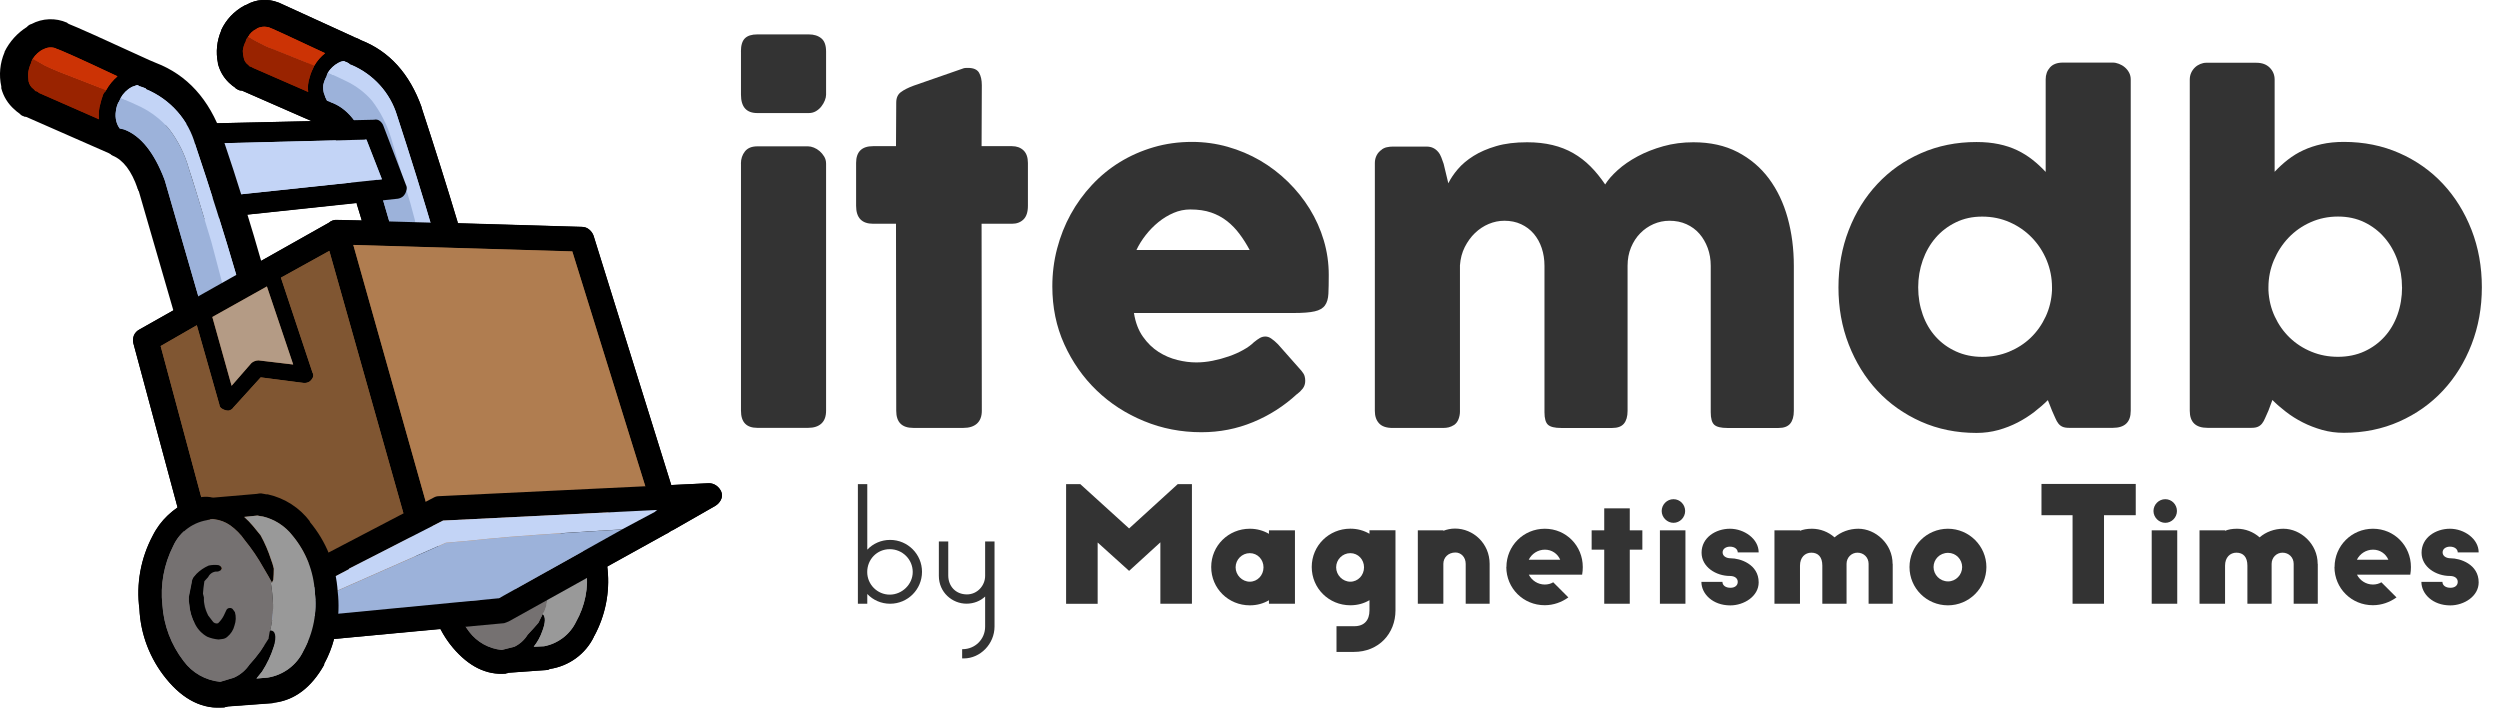 <?xml version="1.0" encoding="UTF-8"?><svg id="a" xmlns="http://www.w3.org/2000/svg" width="422.99" height="119.71" viewBox="0 0 422.99 119.71"><g id="b"><path d="M.22,14.79v-.16c0,.05,0,.1,0,.16m18.13,10.39v.08c0,.22,.05,.44,.16,.63,.05,.06,.1,.11,.16,.16l.4,.16-.72-1.02m-14.07-5.47c.1,.05,.21,.08,.32,.08-.51-.29-.7-.37-.56-.23,.07,.06,.12,.12,.16,.16,.03,0,.05,0,.08,0m-.24-.08l.08,.08h.08l-.16-.08m.4-14.3l.64-1.02c-.15,.08-.31,.16-.48,.23-.11,.24-.17,.51-.16,.78m1.27-1.25h-.4s-.1,.07-.16,.08l.56-.08m5.49-.23l.56,.31-.08-.08s-.1-.06-.16-.08c-.13-.07-.24-.12-.32-.16M41.73,.8c-.14,.04-.27,.09-.4,.16-1.72,.93-3.09,2.38-3.9,4.14,.01,.05,.01,.08,0,.08-.74,1.73-.94,3.63-.56,5.47v.08c0,.11,.03,.22,.08,.31,.36,1.24,1.08,2.35,2.07,3.2l-.08-.08c.24,.24,.51,.45,.8,.63,.1,.14,.24,.25,.4,.31,.23,.16,.51,.24,.8,.23l11.77,5.16-17.25,.39c-1.8-4.15-5.21-7.44-9.46-9.14-.42-.16-.82-.31-1.19-.47C15.99,7.21,11.38,5.12,10.96,5.02l-.08-.08c-1.67-.73-3.6-.61-5.17,.31-.04,0-.07,.02-.08,.06,0,0,0,.01,0,.02-1.65,.9-2.96,2.3-3.74,3.99-.73,1.65-.89,3.49-.48,5.24v.08c.29,1.17,.93,2.23,1.83,3.05,.3,.29,.61,.55,.95,.78l.08,.08c.11,0,.22,.03,.32,.08,.12,0,.24,.06,.32,.16l14.63,6.41v.08c2.12,1.01,3.71,2.86,4.37,5.08-.14,.1-.27,.2-.4,.31-.17,.23-.25,.5-.24,.78l-.08,.08,1.11-.23c.03,.09,.06,.17,.08,.23l.08-.08v.16l-1.19,.16,.16,.47c.09,.12,.2,.22,.32,.31,.24,.14,.52,.2,.8,.16,.08,0,.17-.04,.24-.08l5.57,19.3-6.76,3.83c-.43,.22-.77,.58-.95,1.02-.16,.43-.19,.89-.08,1.33l7.47,27.74c-1.77,1.27-3.21,2.93-4.21,4.85-2.01,3.8-2.79,8.1-2.23,12.35,.2,4.31,1.79,8.44,4.53,11.8,2.92,3.59,6.2,5.21,9.86,4.85,.07-.04,.15-.07,.24-.08,.11,0,.22-.03,.32-.08l7.47-.55c.11,0,.22-.03,.32-.08,3.5-.42,6.33-2.55,8.51-6.41v-.16c.74-1.33,1.3-2.75,1.67-4.22l17.97-1.72c.59,1.14,1.31,2.22,2.15,3.2,2.7,3.18,5.67,4.64,8.91,4.38,.1-.05,.21-.08,.32-.08,.09-.06,.21-.09,.32-.08l6.52-.47,.32-.16c3.26-.49,6.06-2.54,7.47-5.47,0-.06,.03-.12,.08-.16,1.84-3.43,2.62-7.32,2.23-11.18-.02-.17-.04-.35-.08-.55l9.94-5.47,.32-.16,.72-.47h.08l7.24-4.14c.41-.25,.74-.6,.95-1.02,.21-.41,.24-.89,.08-1.33-.18-.44-.48-.82-.87-1.09-.37-.26-.82-.4-1.27-.39l-6.36,.31-13.12-42.2c-.14-.39-.39-.75-.72-1.02-.35-.31-.8-.47-1.27-.47l-20.99-.63c0-.13-.02-.27-.08-.39-1.93-6.38-3.95-12.76-6.04-19.15,.01-.01,.01-.04,0-.08-2.04-5.68-5.46-9.45-10.26-11.33-.33-.19-.67-.35-1.03-.47-.01,.01-.04,.01-.08,0-.03-.02-.06-.05-.08-.08-7.67-3.51-11.83-5.41-12.48-5.7h0c-.05-.03-.1-.06-.16-.08h-.08s-.05-.06-.08-.08h-.08c-1.72-.66-3.65-.51-5.25,.39m24.33,31.81l.08-.47c-.37-3.5-1.42-6.9-3.1-10l-.56-.63c-.33-.14-.68-.25-1.03-.31-1.15,0-2.29-.24-3.34-.7-.61-.5-1.25-.97-1.91-1.41-1.11-.83-1.7-1.28-1.75-1.33-.46-.58-.69-1.3-.64-2.03,.06-.75,.22-1.48,.48-2.19l.56-1.25,.24-.31c-.13-.16-.21-.35-.24-.55-.21,.19-.45,.35-.72,.47-.18,.04-.37,.04-.56,0,.11,.2,.19,.41,.24,.63v1.02l-.24,1.95c-.02,.41-.13,.81-.32,1.17-.27,.68-.93,1.14-1.67,1.17-.84-.1-1.64-.42-2.31-.94-1.1-.64-2.24-1.22-3.42-1.72l-1.27-.55-3.74-2.74c-.45-.28-.83-.65-1.11-1.09-.23-.52-.34-1.08-.32-1.64-.03-.66,.05-1.32,.24-1.95,.2-.65,.75-1.13,1.43-1.25-.05-.18-.05-.37,0-.55,.19-.52,.52-.98,.95-1.33,.56-.42,1.18-.76,1.83-1.02,.6-.04,1.2,.07,1.75,.31l9.14,4.3c.33,.14,.63,.36,.87,.63,.34,.39,.46,.91,.32,1.41v.08c.13-.07,.26-.12,.4-.16,1.77-.34,3.61-.03,5.17,.86,2.91,1.63,5.22,4.12,6.6,7.11,1.36,2.96,2.4,6.05,3.1,9.22,1.33,4.95,2.36,8.47,3.1,10.55,.23,.52,.31,1.08,.24,1.64-.08,.24-.22,.45-.4,.63,.49,.02,.91,.05,1.27,.08l3.02,.39c1.27,.16,4.24,.36,8.91,.63l8.27,.31c.66-.03,1.32,.1,1.91,.39,.43,.31,.78,.71,1.03,1.17,.39,.69,.68,1.42,.87,2.19,.64,1.77,1.19,3.52,1.67,5.24l.72,3.2c.85,3.44,2.25,8.21,4.21,14.3l3.98,12.5c.26,.68,.42,1.39,.48,2.11,.09,.78-.32,1.53-1.03,1.88-.4,.17-.84,.22-1.27,.16-.58-.05-1.03-.1-1.35-.16-.94,0-1.87,.11-2.78,.31-3.63,.53-7.3,.76-10.97,.7-6.15-.05-9.86-.05-11.13,0-2.56,.07-5.12,.36-7.63,.86-1.11,.24-2.26,.19-3.34-.16-.43-.28-.78-.66-1.03-1.09,.07,.18,.12,.36,.16,.55,0,.56-.16,1.1-.48,1.56-.53,.49-1.15,.89-1.83,1.17-2.49,1.25-4.08,2.06-4.77,2.42-1.33,.64-2.56,1.45-3.66,2.42-.27,.26-.66,.63-1.19,1.09-.41,.37-.95,.57-1.51,.55-.63,0-1.22-.29-1.59-.78-.42-.44-.77-.94-1.03-1.48-.9-1.66-1.99-3.21-3.26-4.61-1.27-1.44-2.97-2.45-4.85-2.89-.73-.15-1.48-.23-2.23-.23-2.63-.16-5.26-.08-7.87,.23-.84,.23-1.74,.18-2.54-.16-1.05-.71-1.74-1.81-1.91-3.05l-5.57-21.02c-.32-.75-.34-1.58-.08-2.34,.32-.55,.75-1.03,1.27-1.41l3.02-2.27c.73-.77,1.81-1.13,2.86-.94,.58,.21,1.09,.91,1.51,2.11,.04,.13,.07,.26,.08,.39-.08-.48-.13-.92-.16-1.33-.11-.5-.06-1.02,.16-1.48,.36-.52,.82-.98,1.35-1.33,2.65-1.76,5.44-3.3,8.35-4.61,.34-.19,.73-.27,1.11-.23,.25,.07,.47,.2,.64,.39,0-.21,.03-.42,.08-.63,.3-.62,.8-1.11,1.43-1.41l1.43-.7,.48-.39,.32-.55c.53-1.03,1.44-1.81,2.54-2.19,.97-.68,2.22-.86,3.34-.47,.64,.54,1.1,1.24,1.35,2.03,.51,1.35,1.01,2.92,1.51,4.69,.21,.31,.37,.66,.48,1.02,.95,2.71,1.99,5.91,3.1,9.61l6.2,22.43c0,.05,0,.1,0,.16l1.11,2.27c.04,.07,.06,.15,.08,.23l-4.85-18.91c-2.81-10.32-4.98-17.58-6.52-21.8-.4-.69-.51-1.5-.32-2.27,.1-.42,.4-.76,.8-.94,.36-.21,.78-.29,1.19-.23l.95,.31c.45,.06,.9,.09,1.35,.08l8.11-.16h1.43c-.17-.14-.33-.3-.48-.47-.15-.14-.28-.3-.4-.47-.25,.11-.52,.16-.8,.16l-2.54,.08c-.78-.02-1.54-.29-2.15-.78-.38-.52-.68-1.1-.87-1.72-.19-.69-.27-1.4-.24-2.11,.1-.72,.64-1.3,1.35-1.48,.22,.03,.45-.03,.64-.16m-28.7-2.97c-.76-1.48-1.37-3.02-1.83-4.61-.21-.78-.08-1.3,.4-1.56l.72-.16,.87-.39c.97-.35,1.99-.53,3.02-.55l11.85-.39c2.81-.12,5.62-.09,8.43,.08,.61,.04,1.21,.2,1.75,.47,.7,.48,1.19,1.21,1.35,2.03,.37,1.04,.85,2.58,1.43,4.61,.36,.68,.42,1.47,.16,2.19-.21,.47-.82,.76-1.83,.86-4.66,.68-11.93,1.54-21.79,2.58-.5,.05-1.01,.05-1.51,0-1.06-.26-1.89-1.07-2.15-2.11-.37-1.35-.66-2.37-.87-3.05m-3.98-7.89c.5,.95,.9,1.94,1.19,2.97l5.01,15.71c.5,1.5,.88,3.05,1.11,4.61,.18,.69,.28,1.4,.32,2.11,.11,.34,.09,.7-.08,1.02-.11,.53-.57,.92-1.11,.94-.52,.11-1.06-.11-1.35-.55-.09-.1-.17-.2-.24-.31,0,.11-.03,.22-.08,.31-.26,.41-.61,.76-1.03,1.02l-1.59,1.09c-.47,.35-1.01,.59-1.59,.7-.79,0-1.51-.46-1.83-1.17-.43-.63-.68-1.36-.72-2.11l-3.26-15.08-3.18-6.02c-.78-1.42-1.9-2.63-3.26-3.52-.49-.15-.97-.33-1.43-.55-.49-.14-.91-.44-1.19-.86-.33-.65-.47-1.38-.4-2.11,.16-1.15,.27-1.85,.32-2.11,.13-.7,.61-1.28,1.27-1.56v-.08c-.06-.18-.09-.36-.08-.55,0-.41,.17-.81,.48-1.09,.66-.44,1.43-.69,2.23-.7,.58-.11,1.17-.11,1.75,0,.55,.08,1.07,.3,1.51,.63,2.63,1.43,4.87,3.47,6.52,5.94l.72,1.33m23.69,15.47c-.52-.05-1.05,.12-1.43,.47l-12.48,7.03c-.81-2.77-1.63-5.53-2.46-8.28l19.64-2.11c0,.08,0,.16,0,.23l.87,2.74-4.13-.08M18.27,15.49c-.1,.02-.21,.02-.32,0,.17,.14,.33,.3,.48,.47,.3,.28,.42,.7,.32,1.09l-.32,.94c-.2,.77-.31,1.55-.32,2.34-.21,.99-.66,1.56-1.35,1.72-.54,.08-1.1,0-1.59-.23l-9.3-4.61c-.72-.38-1.39-.85-1.99-1.41-.6-.57-1.02-1.3-1.19-2.11-.09-.73-.04-1.48,.16-2.19,.05-.49,.24-.95,.56-1.33,.38-.36,.93-.48,1.43-.31,.13,.02,.27,.05,.4,.08-.06-.15-.08-.31-.08-.47-.05-.84,.47-1.6,1.27-1.88,.79-.28,1.63-.41,2.46-.39,.5-.01,1.01,.02,1.51,.08l1.59,.55,7.32,3.44c.39,.17,.74,.41,1.03,.7,.24,.37,.35,.81,.32,1.25-.24,.38-.53,.72-.87,1.02l-.4,.55c-.25,.39-.65,.64-1.11,.7M53.74,93.56l.8,2.74c.73,2.81,1,5.71,.8,8.6-.05,.72-.21,1.43-.48,2.11-.34,1.7-.96,3.34-1.83,4.85-.83,1.56-2.18,2.8-3.82,3.52l-3.34,.94c-.57,.19-1.15,.32-1.75,.39-.58,.12-1.18-.06-1.59-.47-.52-.48-.71-1.21-.48-1.88,.03-.13,.05-.29,.08-.47-1.57,1.75-3.92,2.63-6.28,2.34-.82-.09-1.6-.36-2.31-.78l-1.51-1.09c-1.04-.93-1.93-2.01-2.62-3.2-2.21-3.83-3.28-8.19-3.1-12.58-.02-.68,.04-1.36,.16-2.03l.56-1.95c.51-1.66,1.2-3.26,2.07-4.77,.58-.95,1.4-1.73,2.39-2.27,.74-.31,1.52-.54,2.31-.7,1.09-.3,2.23-.35,3.34-.16,.7,.19,1.37,.47,1.99,.86h0c0-.08,0-.16,0-.23-.08-.6,.13-1.21,.56-1.64,.61-.46,1.38-.68,2.15-.63,2.66-.15,5.29,.65,7.39,2.27,2.1,1.61,3.67,3.78,4.53,6.25m3.9,1.56c1.75-1.21,3.62-2.26,5.57-3.13l7.87-3.83c.76-.41,1.56-.75,2.39-1.02,1.75-.54,3.57-.85,5.41-.94l21.39-.7,1.51,.23c.67,.03,1.34-.05,1.99-.23l7.47-.39c.8,.1,1.25,.26,1.35,.47,.27,.41,.16,.96-.24,1.25-.39,.29-.82,.53-1.27,.7-.88,.6-1.81,1.12-2.78,1.56-.84,.32-1.72,.53-2.62,.63,.03,.02,.06,.05,.08,.08,.37,.42,.32,.86-.16,1.33-.37,.34-.8,.61-1.27,.78-4.19,1.77-10.26,4.85-18.21,9.22-.87,.49-1.77,.91-2.7,1.25-1.28,.29-2.58,.45-3.9,.47-2.86,.1-6.47,.44-10.81,1.02-6.63,.89-10.2,1.35-10.73,1.41-.65,.17-1.35,.05-1.91-.31-.42-.5-.57-1.17-.4-1.8-.03-.74,.05-1.47,.24-2.19,.05-.38,.22-.73,.48-1.02-.31-.35-.5-.79-.56-1.25-.05-.47-.05-.94,0-1.41,.35-.91,.99-1.67,1.83-2.19m41.9,.23c.79,.14,1.47,.63,1.83,1.33,.37,.67,.51,1.44,.4,2.19-.13,1.43-.5,2.83-1.11,4.14-.78,2.3-2.18,4.35-4.06,5.94-1.19,.78-2.47,1.41-3.82,1.88-.63,.26-1.3,.42-1.99,.47-.69,.15-1.41-.17-1.75-.78-.21-.3-.33-.65-.32-1.02-.55,.62-1.27,1.08-2.07,1.33l-1.75,.23c-.77,.02-1.54-.03-2.31-.16-.88-.29-1.69-.74-2.39-1.33-.64-.65-1.23-1.36-1.75-2.11-.32-.31-.56-.68-.72-1.09-.21-.39-.24-.84-.08-1.25,.25-.5,.72-.87,1.27-1.02l4.21-.16c1.17-.08,2.33-.35,3.42-.78,.4-.15,.75-.39,1.03-.7,.2-.47,.5-.89,.87-1.25,.33-.18,.68-.34,1.03-.47,.64-.22,1.34-.22,1.99,0,.23,.09,.43,.26,.56,.47,.07-.48,.26-.94,.56-1.33l1.11-1.17,3.5-2.42c.67-.52,1.46-.84,2.31-.94M36.16,61.52c.13,.57,.24,1.09,.32,1.56,.37,1.56,.58,2.42,.64,2.58,.23,.84,.67,1.62,1.27,2.27,.31-.3,.63-.64,.95-1.02-.47,.22-1.02,.16-1.43-.16-.46-.41-.77-.96-.87-1.56-.32-1.44-.61-2.66-.87-3.67Z"/><path d="M78.94,104.11c-.55,.14-1.02,.51-1.27,1.02-.16,.41-.13,.86,.08,1.25,.16,.41,.4,.78,.72,1.09,.52,.75,1.11,1.46,1.75,2.11,.7,.59,1.51,1.04,2.39,1.33,.76,.13,1.53,.18,2.31,.16l1.75-.23c.8-.24,1.52-.7,2.07-1.33,.09-.07,.16-.15,.24-.23,.54-.77,1.02-1.58,1.43-2.42l.48-.94c.39-.6,.69-1.26,.87-1.95l.48-1.8c.07-.32,.01-.66-.16-.94-.13-.21-.33-.37-.56-.47-.64-.22-1.34-.22-1.99,0-.36,.13-.7,.29-1.03,.47-.37,.36-.67,.78-.87,1.25-.28,.31-.64,.55-1.03,.7-1.09,.44-2.24,.7-3.42,.78l-4.21,.16m-41.82-17.43c-1.11-.2-2.25-.14-3.34,.16-.79,.16-1.56,.39-2.31,.7-.98,.54-1.8,1.32-2.39,2.27-.87,1.51-1.56,3.11-2.07,4.77l-.56,1.95c-.12,.67-.18,1.35-.16,2.03-.18,4.4,.89,8.75,3.1,12.58,.7,1.2,1.58,2.28,2.62,3.2l1.51,1.09c.7,.42,1.49,.69,2.31,.78,2.36,.29,4.71-.59,6.28-2.34,.12-.06,.23-.14,.32-.23,1.31-1.37,2.12-3.13,2.31-5,0-.18,0-.36,0-.55v-.08c.26-.66,.44-1.34,.56-2.03,.11-.99,.19-1.72,.24-2.19,.05-1.3,.02-2.61-.08-3.91-.07-1.02-.2-2.04-.4-3.05h0c.03-.37-.02-.75-.16-1.09-.73-3.39-2.82-6.35-5.8-8.21h0c-.61-.38-1.28-.67-1.99-.86Z" style="fill:#757171;"/><path d="M101.36,96.69c-.36-.7-1.04-1.19-1.83-1.33-.84,.1-1.64,.42-2.31,.94l-3.5,2.42-1.11,1.17c-.29,.39-.49,.85-.56,1.33,.17,.28,.23,.62,.16,.94l-.48,1.8c-.19,.69-.48,1.35-.87,1.95l-.48,.94c-.41,.84-.89,1.66-1.43,2.42-.07,.08-.15,.16-.24,.23,0,.36,.1,.72,.32,1.02,.34,.61,1.05,.93,1.75,.78,.68-.05,1.36-.2,1.99-.47,1.35-.47,2.63-1.1,3.82-1.88,1.87-1.58,3.27-3.64,4.06-5.94,.61-1.31,.99-2.71,1.11-4.14,.11-.75-.03-1.52-.4-2.19m-46.83-.39l-.8-2.74c-.86-2.47-2.43-4.65-4.53-6.25-2.1-1.61-4.73-2.42-7.39-2.27-.77-.06-1.53,.17-2.15,.63-.43,.43-.64,1.04-.56,1.64,0,.08,0,.16,0,.23,2.98,1.85,5.07,4.81,5.8,8.21,.14,.35,.19,.72,.16,1.09h0c.2,1.01,.33,2.02,.4,3.05,.1,1.3,.13,2.6,.08,3.91-.05,.47-.13,1.2-.24,2.19-.11,.69-.3,1.38-.56,2.03v.08c0,.19,0,.37,0,.55-.18,1.87-.99,3.63-2.31,5-.09,.1-.2,.17-.32,.23-.03,.18-.05,.33-.08,.47-.23,.66-.04,1.4,.48,1.88,.41,.41,1.01,.59,1.59,.47,.6-.07,1.18-.2,1.75-.39l3.34-.94c1.64-.72,2.98-1.96,3.82-3.52,.87-1.51,1.49-3.14,1.83-4.85,.26-.68,.43-1.39,.48-2.11,.2-2.89-.07-5.79-.8-8.6Z" style="fill:#999;"/><path d="M58.9,99.81c-.11,.06-.21,.11-.32,.16-.24-.23-.55-.39-.87-.47-.4-.06-.81,.06-1.11,.31-.08,.05-.16,.1-.24,.16-.26,.28-.43,.64-.48,1.02-.19,.71-.27,1.45-.24,2.19-.17,.63-.03,1.3,.4,1.8,.56,.36,1.26,.48,1.91,.31,.53-.05,4.11-.52,10.73-1.41,4.35-.57,7.95-.91,10.81-1.02,1.31-.02,2.62-.17,3.9-.47,.93-.34,1.84-.76,2.7-1.25,7.95-4.38,14.02-7.45,18.21-9.22,.47-.17,.91-.44,1.27-.78,.48-.47,.53-.91,.16-1.33-.02-.03-.05-.06-.08-.08-.42-.34-.99-.46-1.51-.31l-2.39,.47-.4,.16c-2.25,.19-5.51,.43-9.78,.7-4.5,.26-8.99,.75-13.44,1.48-1.22,.13-2.42,.39-3.58,.78l-15.66,6.8M20.66,16.66c-.17-.12-.31-.28-.4-.47v.08c-.66,.28-1.14,.87-1.27,1.56-.05,.26-.16,.96-.32,2.11-.07,.73,.07,1.46,.4,2.11,.28,.42,.7,.72,1.19,.86,.46,.21,.94,.4,1.43,.55,1.36,.89,2.48,2.1,3.26,3.52l3.18,6.02,3.26,15.08c.04,.75,.29,1.48,.72,2.11,.32,.71,1.04,1.17,1.83,1.17,.58-.12,1.12-.36,1.59-.7l1.59-1.09c.42-.26,.77-.6,1.03-1.02,.05-.1,.08-.2,.08-.31-.11-.33-.19-.67-.24-1.02-.27-1.35-.82-3.39-1.67-6.1l-4.37-14.3c-.35-1.5-.91-2.95-1.67-4.3-1.17-2.14-2.93-3.9-5.09-5.08-.71-.52-1.58-.79-2.46-.78l-1.11,.16c-.33,.07-.67,.01-.95-.16m47.55,9.61c-.42-1.62-.85-3.06-1.27-4.3-.35-.78-.64-1.43-.87-1.95-.45-1.13-.98-2.23-1.59-3.28-1.06-1.34-2.39-2.45-3.9-3.28-.68-.46-1.4-.85-2.15-1.17l-.72,.23c-.64,.27-1.37,.24-1.99-.08-.24-.12-.45-.28-.64-.47l-.24,.31-.56,1.25c-.26,.7-.42,1.44-.48,2.19-.05,.73,.18,1.46,.64,2.03,.05,.05,.64,.49,1.75,1.33,.66,.43,1.3,.9,1.91,1.41,1.05,.46,2.19,.7,3.34,.7,.36,.06,.7,.17,1.03,.31l.56,.63c1.68,3.11,2.73,6.5,3.1,10l-.08,.47c-.19,.13-.41,.18-.64,.16-.71,.18-1.25,.77-1.35,1.48-.03,.71,.05,1.42,.24,2.11,.2,.61,.49,1.2,.87,1.72,.61,.49,1.36,.76,2.15,.78l2.54-.08c.27,0,.54-.05,.8-.16-.37-.46-.52-1.06-.4-1.64l.32-1.02c.03-.47-.03-.95-.16-1.41l-2.23-8.28Z" style="fill:#9cb2da;"/><path d="M63.2,92c-1.95,.87-3.81,1.92-5.57,3.13-.83,.52-1.48,1.28-1.83,2.19-.05,.47-.05,.94,0,1.41,.05,.46,.25,.9,.56,1.25,.08-.06,.16-.11,.24-.16,.31-.26,.71-.37,1.11-.31,.33,.08,.63,.24,.87,.47,.11-.05,.21-.1,.32-.16l15.66-6.8c1.16-.39,2.36-.65,3.58-.78,4.45-.73,8.93-1.23,13.44-1.48,4.27-.28,7.53-.51,9.78-.7l.4-.16,2.39-.47c.53-.14,1.09-.03,1.51,.31,.9-.09,1.78-.3,2.62-.63,.97-.44,1.9-.97,2.78-1.56,.45-.18,.88-.41,1.27-.7,.4-.29,.51-.84,.24-1.25-.11-.21-.56-.36-1.35-.47l-7.47,.39c-.64,.19-1.32,.27-1.99,.23l-1.51-.23-21.39,.7c-1.84,.09-3.65,.4-5.41,.94-.83,.27-1.62,.61-2.39,1.02l-7.87,3.83M34.57,24.71c-.29-1.03-.69-2.02-1.19-2.97l-.72-1.33c-1.65-2.47-3.89-4.51-6.52-5.94-.44-.33-.96-.54-1.51-.63-.58-.11-1.17-.11-1.75,0-.8,.01-1.57,.26-2.23,.7-.31,.28-.48,.68-.48,1.09,0,.19,.02,.37,.08,.55,.09,.19,.23,.35,.4,.47,.29,.17,.63,.23,.95,.16l1.11-.16c.89,0,1.75,.27,2.46,.78,2.16,1.18,3.92,2.94,5.09,5.08,.76,1.35,1.32,2.8,1.67,4.3l4.37,14.3c.85,2.71,1.4,4.74,1.67,6.1,.05,.35,.13,.69,.24,1.02,.07,.11,.15,.22,.24,.31,.29,.44,.83,.65,1.35,.55,.55-.02,1.01-.41,1.11-.94,.16-.31,.19-.68,.08-1.02-.03-.71-.14-1.42-.32-2.11-.24-1.57-.61-3.11-1.11-4.61l-5.01-15.71m.95,.31c.46,1.59,1.07,3.14,1.83,4.61,.21,.68,.5,1.69,.87,3.05,.26,1.04,1.09,1.85,2.15,2.11,.5,.05,1.01,.05,1.51,0,9.86-1.04,17.12-1.9,21.79-2.58,1.01-.1,1.62-.39,1.83-.86,.26-.72,.2-1.51-.16-2.19-.58-2.03-1.06-3.57-1.43-4.61-.17-.82-.65-1.55-1.35-2.03-.54-.27-1.14-.43-1.75-.47-2.81-.17-5.62-.2-8.43-.08l-11.85,.39c-1.03,.01-2.05,.2-3.02,.55l-.87,.39-.72,.16c-.48,.26-.61,.78-.4,1.56m31.41-3.05c.42,1.24,.85,2.68,1.27,4.3l2.23,8.28c.13,.46,.19,.93,.16,1.41l-.32,1.02c-.12,.58,.02,1.18,.4,1.64,.12,.17,.25,.33,.4,.47,.14,.17,.3,.33,.48,.47,1.02,.01,1.9,.04,2.62,.08,.18-.18,.32-.39,.4-.63,.07-.56,0-1.13-.24-1.64-.74-2.08-1.78-5.6-3.1-10.55-.7-3.17-1.74-6.26-3.1-9.22-1.38-3-3.69-5.48-6.6-7.11-1.56-.89-3.4-1.2-5.17-.86-.14,.04-.27,.09-.4,.16-.17,.47-.41,.92-.72,1.33-.12,.12-.25,.22-.4,.31,.03,.2,.11,.39,.24,.55,.18,.19,.4,.35,.64,.47,.62,.31,1.35,.34,1.99,.08l.72-.23c.75,.32,1.47,.72,2.15,1.17,1.51,.83,2.83,1.94,3.9,3.28,.61,1.06,1.14,2.15,1.59,3.28,.24,.53,.53,1.18,.87,1.95Z" style="fill:#c3d4f6;"/><path d="M17.96,15.49c-.2-.1-.42-.18-.64-.23-.05,0-.11,0-.16,0l-.08-.08c-.09-.13-.17-.26-.24-.39l-6.92-2.66c-1.01-.42-1.78-.76-2.31-1.02-.38-.23-.76-.44-1.11-.63h0c-.05,.01-.11,.01-.16,0-.06-.02-.11-.05-.16-.08-.3-.18-.62-.34-.95-.47-.13-.03-.26-.06-.4-.08-.5-.16-1.05-.04-1.43,.31-.32,.38-.51,.84-.56,1.33-.2,.71-.25,1.46-.16,2.19,.17,.81,.59,1.54,1.19,2.11,.6,.55,1.26,1.03,1.99,1.41l9.3,4.61c.49,.23,1.05,.31,1.59,.23,.69-.16,1.14-.73,1.35-1.72,0-.79,.12-1.58,.32-2.34l.32-.94c.1-.39-.02-.81-.32-1.09-.15-.17-.31-.33-.48-.47m35.86-2.97c-.05-.22-.13-.43-.24-.63-.27-.53-.84-.84-1.43-.78h-.08c-.09-.18-.17-.36-.24-.55l-5.88-2.34c-.72-.25-1.41-.57-2.07-.94-.37-.2-.72-.38-1.03-.55h0s-.06-.05-.08-.08c-.43-.41-.99-.65-1.59-.7h-.08c-.68,.12-1.23,.6-1.43,1.25-.19,.63-.27,1.29-.24,1.95-.02,.56,.09,1.13,.32,1.64,.28,.44,.66,.82,1.11,1.09l3.74,2.74,1.27,.55c1.18,.5,2.32,1.08,3.42,1.72,.67,.52,1.46,.84,2.31,.94,.74-.03,1.4-.49,1.67-1.17,.19-.37,.3-.76,.32-1.17l.24-1.95v-1.02Z" style="fill:#992300;"/><path d="M17.96,15.49c.1,.02,.21,.02,.32,0,.46-.06,.87-.32,1.11-.7l.4-.55c.34-.29,.64-.64,.87-1.02,.04-.44-.08-.88-.32-1.25-.3-.3-.65-.54-1.03-.7l-7.32-3.44-1.59-.55c-.5-.06-1.01-.09-1.51-.08-.84-.02-1.67,.11-2.46,.39-.81,.27-1.33,1.04-1.27,1.88,0,.16,.02,.32,.08,.47,.33,.13,.65,.29,.95,.47,.05,.03,.1,.06,.16,.08,.05,.01,.11,.01,.16,0h0c.36,.19,.73,.4,1.11,.63,.53,.26,1.3,.6,2.31,1.02l6.92,2.66c.07,.14,.15,.27,.24,.39l.08,.08c.05,0,.11,0,.16,0,.22,.05,.43,.13,.64,.23m38.01-5.7v-.08c.14-.49,.02-1.02-.32-1.41-.24-.27-.54-.48-.87-.63l-9.14-4.3c-.55-.25-1.15-.35-1.75-.31-.65,.26-1.27,.6-1.83,1.02-.43,.35-.76,.81-.95,1.33-.05,.18-.05,.37,0,.55h.08c.6,.05,1.16,.3,1.59,.7,.02,.03,.05,.06,.08,.08h0c.32,.17,.66,.35,1.03,.55,.66,.37,1.35,.68,2.07,.94l5.88,2.34c.07,.19,.15,.37,.24,.55h.08c.6-.06,1.16,.25,1.43,.78,.18,.04,.37,.04,.56,0,.26-.12,.51-.27,.72-.47,.14-.09,.28-.19,.4-.31,.3-.41,.54-.85,.72-1.33Z" style="fill:#cc3305;"/><path d="M45.94,47.37c-.17-.19-.39-.32-.64-.39-.39-.04-.78,.04-1.11,.23-2.91,1.31-5.7,2.85-8.35,4.61-.53,.35-.99,.8-1.35,1.33-.22,.46-.27,.99-.16,1.48,.03,.4,.08,.85,.16,1.33,.55,1.58,.98,2.99,1.27,4.22l.16,.39c.01,.08,.01,.16,0,.23,.04,.05,.06,.1,.08,.16l.16,.55c.27,1.01,.56,2.24,.87,3.67,.11,.6,.41,1.15,.87,1.56,.41,.31,.96,.37,1.43,.16,.88-.97,1.7-1.99,2.46-3.05,.39-.48,.81-.92,1.27-1.33,.88-.36,1.84-.47,2.78-.31l4.69,.55c-1.48-5.63-2.92-10.42-4.29-14.38-.13-.33-.24-.67-.32-1.02Z" style="fill:#b49b85;"/><path d="M32.9,53.47c-1.05-.19-2.13,.16-2.86,.94l-3.02,2.27c-.52,.38-.95,.86-1.27,1.41-.26,.77-.24,1.6,.08,2.34l5.57,21.02c.17,1.24,.86,2.34,1.91,3.05,.81,.33,1.7,.39,2.54,.16,2.61-.31,5.25-.39,7.87-.23,.75,0,1.49,.08,2.23,.23,1.88,.44,3.58,1.45,4.85,2.89,1.27,1.41,2.36,2.95,3.26,4.61,.27,.54,.61,1.04,1.03,1.48,.37,.5,.96,.79,1.59,.78,.56,.02,1.1-.17,1.51-.55,.53-.47,.93-.83,1.19-1.09,1.1-.97,2.33-1.79,3.66-2.42,.69-.36,2.28-1.17,4.77-2.42,.67-.28,1.29-.68,1.83-1.17,.32-.46,.48-1.01,.48-1.56-.04-.19-.09-.37-.16-.55-.11-.27-.29-.66-.56-1.17-.01-.08-.04-.16-.08-.23l-1.11-2.27c0-.05,0-.1,0-.16l-6.2-22.43c-1.11-3.7-2.15-6.9-3.1-9.61-.11-.36-.27-.7-.48-1.02-.5-1.77-1-3.33-1.51-4.69-.25-.79-.72-1.49-1.35-2.03-1.12-.39-2.37-.21-3.34,.47-1.1,.38-2.02,1.16-2.54,2.19l-.32,.55-.48,.39-1.43,.7c-.63,.29-1.13,.79-1.43,1.41-.05,.2-.08,.41-.08,.63,.08,.35,.19,.69,.32,1.02,1.38,3.96,2.81,8.75,4.29,14.38l-4.69-.55c-.94-.16-1.9-.05-2.78,.31-.46,.41-.88,.85-1.27,1.33-.76,1.06-1.59,2.08-2.46,3.05-.33,.37-.65,.71-.95,1.02-.6-.65-1.04-1.42-1.27-2.27-.05-.16-.27-1.02-.64-2.58-.08-.47-.19-.99-.32-1.56l-.16-.55c-.02-.06-.04-.11-.08-.16,.01-.08,.01-.16,0-.23l-.16-.39c-.3-1.23-.72-2.64-1.27-4.22,0-.13-.04-.26-.08-.39-.42-1.2-.93-1.9-1.51-2.11Z" style="fill:#805632;"/><path d="M71.55,39.56h-1.43l-8.11,.16c-.45,0-.9-.02-1.35-.08l-.95-.31c-.41-.05-.83,.03-1.19,.23-.4,.18-.69,.52-.8,.94-.2,.77-.08,1.58,.32,2.27,1.54,4.22,3.71,11.49,6.52,21.8l4.85,18.91c.26,.51,.45,.9,.56,1.17,.25,.44,.61,.81,1.03,1.09,1.08,.35,2.23,.4,3.34,.16,2.51-.5,5.07-.79,7.63-.86,1.27-.05,4.98-.05,11.13,0,3.67,.06,7.34-.18,10.97-.7,.91-.21,1.85-.31,2.78-.31,.32,.05,.77,.1,1.35,.16,.43,.07,.87,.01,1.27-.16,.71-.35,1.13-1.1,1.03-1.88-.05-.72-.21-1.43-.48-2.11l-3.98-12.5c-1.96-6.1-3.37-10.86-4.21-14.3l-.72-3.2c-.48-1.72-1.03-3.46-1.67-5.24-.19-.76-.49-1.5-.87-2.19-.26-.46-.61-.86-1.03-1.17-.59-.29-1.25-.42-1.91-.39l-8.27-.31c-4.66-.26-7.63-.47-8.91-.63l-3.02-.39c-.36-.03-.78-.06-1.27-.08-.73-.04-1.6-.06-2.62-.08Z" style="fill:#b07d50;"/></g><g id="c"><path d="M41.73,.8c-.14,.04-.27,.09-.4,.16-1.72,.93-3.09,2.38-3.9,4.14,.01,.05,.01,.08,0,.08-.74,1.73-.94,3.63-.56,5.47v.08c0,.11,.03,.22,.08,.31,.36,1.24,1.08,2.35,2.07,3.2l-.08-.08c.24,.24,.51,.45,.8,.63,.1,.14,.24,.25,.4,.31,.23,.16,.51,.24,.8,.23l13.04,5.7c.07,.07,.15,.12,.24,.16,1.89,1.22,3.25,3.09,3.82,5.24l10.02,34.46h.08c.11,.38,.27,.75,.48,1.09,.1,.2,.27,.37,.48,.47,.31,.15,.63,.29,.95,.39,.05,.01,.08,.01,.08,0,.47,.14,.98,.11,1.43-.08h0l9.14-2.74c.05,.01,.08,.01,.08,0,.65-.24,1.21-.67,1.59-1.25,.1-.11,.15-.25,.16-.39,.17-.5,.23-1.04,.16-1.56-.02-.06-.05-.11-.08-.16-1.51-5.98-3.13-11.94-4.85-17.9-2.04-6.89-4.19-13.74-6.44-20.55,.01-.01,.01-.04,0-.08-2.04-5.68-5.46-9.45-10.26-11.33-.33-.19-.67-.35-1.03-.47-.01,.01-.04,.01-.08,0-.03-.02-.06-.05-.08-.08-7.67-3.51-11.83-5.41-12.48-5.7h0c-.05-.03-.1-.06-.16-.08h-.08s-.05-.06-.08-.08h-.08c-1.72-.66-3.65-.51-5.25,.39m36.18,55.41l-2.62,.86-3.42,1.02-9.62-32.98v-.16c-1.48-4.17-3.6-6.72-6.36-7.66h.08l-.64-.23c-.21-.37-.37-.76-.48-1.17v.08c-.16-.51-.21-1.04-.16-1.56,.11-.52,.29-1.02,.56-1.48,.03-.22,.11-.44,.24-.63,.43-.69,1.03-1.25,1.75-1.64,.27-.16,.57-.26,.87-.31,.09,0,.17,.02,.24,.08s.15,.08,.24,.08c.26,.12,.5,.28,.72,.47h.08c3.77,1.58,6.63,4.73,7.79,8.6,2.23,6.82,4.35,13.65,6.36,20.47,1.54,5.42,2.99,10.81,4.37,16.18M53.18,11.11s-.08,.1-.08,.16c-.06,.13-.12,.26-.16,.39l-.16,.31c-.16,.38-.3,.77-.4,1.17-.26,.78-.34,1.61-.24,2.42l-9.3-4.06s-.1-.07-.16-.08c-.1-.1-.25-.16-.4-.16l-.32-.31c-.39-.28-.64-.7-.72-1.17-.1-.38-.15-.78-.16-1.17,.06-.6,.25-1.19,.56-1.72l-.08,.08c.08-.26,.21-.5,.4-.7,.32-.63,.85-1.13,1.51-1.41h-.08c.63-.35,1.37-.43,2.07-.23l-.16-.08c.37,.1,3.6,1.59,9.7,4.45-.74,.58-1.36,1.3-1.83,2.11Z"/><path d="M53.18,11.11c.47-.81,1.09-1.53,1.83-2.11-6.1-2.87-9.33-4.35-9.7-4.45l.16,.08c-.69-.2-1.44-.11-2.07,.23h.08c-.66,.28-1.19,.78-1.51,1.41,.48,.26,1.11,.6,1.91,1.02,.66,.37,1.35,.68,2.07,.94l7.24,2.89Z" style="fill:#cc3305;"/><path d="M53.1,11.27c0-.06,.03-.12,.08-.16l-7.24-2.89c-.72-.25-1.41-.57-2.07-.94-.8-.42-1.43-.76-1.91-1.02-.19,.2-.32,.44-.4,.7l.08-.08c-.3,.53-.49,1.11-.56,1.72,0,.4,.06,.79,.16,1.17,.07,.47,.33,.89,.72,1.17l.32,.31c.15,0,.29,.05,.4,.16,.06,0,.12,.03,.16,.08l9.3,4.06c-.1-.81-.02-1.64,.24-2.42,.1-.4,.23-.79,.4-1.17l.16-.31c.04-.13,.1-.26,.16-.39Z" style="fill:#992300;"/><path d="M69.48,34.56c-1.8-6.1-2.92-9.87-3.34-11.33-.69-2.22-1.77-4.31-3.18-6.17-1.22-1.42-2.74-2.56-4.45-3.36-.74-.36-1.75-.83-3.02-1.41-.12,.19-.21,.4-.24,.63-.26,.46-.45,.96-.56,1.48-.05,.53,0,1.06,.16,1.56v-.08c.1,.41,.26,.8,.48,1.17l.64,.23h-.08c2.76,.94,4.88,3.49,6.36,7.66v.16l9.62,32.98,3.42-1.02c-1.86-7.61-3.79-15.11-5.8-22.51Z" style="fill:#9cb2da;"/><path d="M66.14,23.23c.42,1.46,1.54,5.24,3.34,11.33,2.01,7.4,3.95,14.9,5.8,22.51l2.62-.86c-1.38-5.37-2.84-10.76-4.37-16.18-2.01-6.82-4.13-13.65-6.36-20.47-1.16-3.86-4.02-7.02-7.79-8.6h-.08c-.21-.19-.45-.35-.72-.47-.09,0-.17-.02-.24-.08s-.15-.08-.24-.08c-.31,.05-.61,.15-.87,.31-.72,.39-1.32,.96-1.75,1.64,1.27,.57,2.28,1.04,3.02,1.41,1.71,.8,3.23,1.94,4.45,3.36,1.41,1.86,2.49,3.95,3.18,6.17Z" style="fill:#c3d4f6;"/></g><g id="d"><path d="M68.76,32.21c.11-.31,.08-.65-.08-.94l-3.82-10c-.11-.3-.31-.57-.56-.78-.28-.24-.67-.33-1.03-.23l-34.51,.78c-.38-.07-.76,.05-1.03,.31-.31,.2-.54,.51-.64,.86-.11,.36-.11,.74,0,1.09l4.53,12.66c.17,.38,.45,.7,.8,.94,.3,.22,.66,.33,1.03,.31l33.87-3.59c.32-.05,.62-.19,.87-.39,.29-.27,.49-.63,.56-1.02m-4.13-1.88l-30.14,3.2-3.26-9.14,30.77-.78,2.62,6.72Z"/><path d="M34.49,33.54l30.14-3.2-2.62-6.72-30.77,.78,3.26,9.14Z" style="fill:#c3d4f6;"/></g><g id="e"><path d="M37.67,23.3c-.01-.11-.04-.21-.08-.31-2.19-6.2-5.93-10.32-11.21-12.35-.38-.16-.75-.31-1.11-.47h0c-7.87-3.62-12.45-5.67-13.76-6.17-.04-.06-.1-.11-.16-.16-1.94-.86-4.18-.77-6.04,.23-.29,.07-.54,.24-.72,.47-1.65,1.03-2.97,2.49-3.82,4.22,.01,.05,.01,.08,0,.08C-.01,10.67-.21,12.69,.22,14.63c0,.11,0,.21,0,.31,.36,1.39,1.14,2.64,2.23,3.59l-.08-.08c.29,.29,.61,.55,.95,.78l.08,.08c.19,.21,.44,.34,.72,.39h.16s.1,.08,.16,.08l14.23,6.25c.11,.13,.24,.24,.4,.31,1.78,.73,3.19,2.58,4.21,5.55,.04,.11,.09,.22,.16,.31l10.81,37.28c.04,.54,.3,1.05,.72,1.41,.12,.12,.25,.23,.4,.31,.27,.09,.53,.2,.8,.31,.05,.04,.08,.07,.08,.08,.51,.21,1.08,.21,1.59,0l10.1-3.05h0c.78-.21,1.42-.76,1.75-1.48h0c.35-.65,.44-1.4,.24-2.11-1.67-6.5-3.45-12.96-5.33-19.38-2.14-7.54-4.44-14.97-6.92-22.27m-13.04-8.36l.08,.16c4.12,1.72,7.2,5.21,8.35,9.46,2.49,7.4,4.82,14.82,7,22.27,1.7,5.84,3.31,11.75,4.85,17.74l-2.94,.94-3.66,1.09L27.89,30.57c-.04-.07-.07-.15-.08-.23-1.75-4.58-4.03-7.4-6.84-8.44l-.72-.16c-.26-.35-.45-.75-.56-1.17-.16-.59-.18-1.2-.08-1.8,.06-.55,.22-1.08,.48-1.56v.08c.11-.21,.21-.44,.32-.7,.44-.79,1.1-1.45,1.91-1.88,.32-.1,.61-.21,.87-.31,.12,0,.24,.06,.32,.16,.07,.04,.15,.07,.24,.08,.32,.1,.61,.21,.87,.31m-4.77-2.03c-.77,.66-1.42,1.46-1.91,2.34-.05,.04-.08,.1-.08,.16-.12,.12-.23,.25-.32,.39l-.16,.31v.08c-.16,.43-.3,.88-.4,1.33-.26,.86-.34,1.76-.24,2.66L6.59,15.72l-.16-.16c-.14-.1-.31-.15-.48-.16-.03-.13-.12-.24-.24-.31-.45-.32-.76-.79-.87-1.33-.05-.41-.08-.83-.08-1.25,.05-.62,.21-1.23,.48-1.8,.06-.28,.17-.54,.32-.78,.45-.7,1.08-1.27,1.83-1.64l-.08,.08c.67-.41,1.5-.47,2.23-.16h-.08c.74,.21,4.21,1.77,10.42,4.69Z"/><path d="M17.88,15.41c0-.06,.03-.12,.08-.16l-8.03-3.13c-1.01-.42-1.78-.76-2.31-1.02-.8-.47-1.48-.86-2.07-1.17-.15,.24-.26,.5-.32,.78-.26,.57-.43,1.18-.48,1.8,0,.42,.03,.84,.08,1.25,.11,.53,.43,1.01,.87,1.33,.12,.07,.21,.18,.24,.31,.17,0,.34,.06,.48,.16l.16,.16,10.18,4.45c-.1-.89-.02-1.8,.24-2.66,.1-.45,.23-.9,.4-1.33v-.08l.16-.31c.09-.14,.2-.27,.32-.39Z" style="fill:#992300;"/><path d="M17.96,15.26c.49-.89,1.13-1.68,1.91-2.34-6.2-2.92-9.67-4.48-10.42-4.69h.08c-.72-.31-1.56-.25-2.23,.16l.08-.08c-.75,.37-1.38,.94-1.83,1.64,.58,.31,1.27,.7,2.07,1.17,.53,.26,1.3,.6,2.31,1.02l8.03,3.13Z" style="fill:#cc3305;"/><path d="M20.42,16.58c-.11,.26-.21,.49-.32,.7v-.08c-.26,.49-.42,1.02-.48,1.56-.11,.6-.08,1.21,.08,1.8,.11,.42,.3,.82,.56,1.17l.72,.16c2.81,1.04,5.09,3.86,6.84,8.44,0,.08,.04,.16,.08,.23l10.42,36.03,3.66-1.09c-2.01-8.44-4.08-16.62-6.2-24.54-2.01-6.72-3.29-10.86-3.82-12.43-.69-2.46-1.85-4.77-3.42-6.8-1.32-1.53-2.94-2.78-4.77-3.67-.85-.42-1.96-.91-3.34-1.48Z" style="fill:#9cb2da;"/><path d="M24.71,15.1l-.08-.16c-.27-.1-.56-.21-.87-.31-.08,0-.17-.04-.24-.08-.08-.09-.19-.15-.32-.16-.27,.1-.56,.21-.87,.31-.81,.43-1.47,1.08-1.91,1.88,1.38,.57,2.49,1.07,3.34,1.48,1.83,.9,3.45,2.14,4.77,3.67,1.57,2.03,2.73,4.34,3.42,6.8,.53,1.56,1.8,5.7,3.82,12.43,2.12,7.92,4.19,16.1,6.2,24.54l2.94-.94c-1.54-5.99-3.15-11.9-4.85-17.74-2.17-7.45-4.51-14.87-7-22.27-1.15-4.25-4.23-7.74-8.35-9.46Z" style="fill:#c3d4f6;"/></g><g id="f"><path d="M98.5,85.75h.08c-1.6-2.08-3.87-3.57-6.44-4.22h-.24c-.24-.05-.48-.08-.72-.08-.29-.05-.6-.03-.87,.08l-6.52,.63c-.12-.06-.26-.08-.4-.08-1.03-.21-2.11-.04-3.02,.47-.09,.04-.17,.09-.24,.16l.16-.16c-2.52,1.01-4.55,2.94-5.65,5.39-1.8,3.41-2.5,7.29-1.99,11.1v.08c.13,3.82,1.53,7.5,3.98,10.47,2.7,3.18,5.67,4.64,8.91,4.38,.1-.05,.21-.08,.32-.08,.09-.06,.21-.09,.32-.08l6.52-.47,.32-.16c3.26-.49,6.06-2.54,7.47-5.47,0-.06,.03-.12,.08-.16,1.84-3.43,2.62-7.32,2.23-11.18-.29-3.89-1.79-7.6-4.29-10.63m-7.16-.78c1.76,.51,3.32,1.55,4.45,2.97,1.96,2.42,3.15,5.36,3.42,8.44,.39,3.05-.23,6.14-1.75,8.83-1.03,2.15-3.04,3.69-5.41,4.14l-1.75,.08c.62-.77,1.11-1.65,1.43-2.58,.58-1.51,.61-2.5,.08-2.97l-.72,1.48c-.48,.57-1.09,1.25-1.83,2.03-.53,.87-1.3,1.58-2.23,2.03l-2.15,.55c-2.18-.22-4.17-1.32-5.49-3.05-1.88-2.44-2.99-5.38-3.18-8.44-.38-3.08,.17-6.21,1.59-8.99,1.01-2.2,3.12-3.72,5.57-3.99h.08c.18-.05,.37-.05,.56,0,.86,.11,1.68,.43,2.39,.94,.86,.52,1.59,1.21,2.15,2.03,1.06,1.38,2.05,2.81,2.94,4.3,.45,.71,.82,1.47,1.11,2.27,.13-.14,.24-.3,.32-.47,.11-.54,.11-1.1,0-1.64,0-.5-.13-.98-.4-1.41-.38-1.28-.92-2.51-1.59-3.67l-1.03-1.33c-.42-.52-.9-.99-1.43-1.41l2.07-.23c.27,0,.53,.03,.8,.08m-6.84,7.5c-.44-.1-.9-.12-1.35-.08-.71,.33-1.36,.78-1.91,1.33l-.48,.47c-.07,.26-.13,.52-.16,.78l-.4,2.19v.63l.08,.55c.04,1.05,.34,2.07,.87,2.97,.38,.79,1.02,1.43,1.83,1.8,.51,.21,1.04,.34,1.59,.39h.72c.27-.06,.52-.19,.72-.39,.48-.42,.84-.96,1.03-1.56,.26-.68,.29-1.42,.08-2.11-.21-.26-.37-.44-.48-.55-.21-.15-.51-.09-.66,.12-.03,.04-.05,.08-.06,.12-.26,.23-.46,.53-.56,.86-.2,.47-.5,.9-.87,1.25-.33,0-.63-.19-.8-.47l-.64-.86c-.35-.66-.56-1.37-.64-2.11v-.63l-.16-.47v-.86c.05-.37,.13-.74,.24-1.09l.56-.63c.25-.46,.74-.76,1.27-.78,.2-.03,.4-.11,.56-.23,.16-.06,.26-.22,.24-.39-.19-.14-.41-.22-.64-.23Z"/><path d="M86.42,86.45c-.7-.51-1.52-.83-2.39-.94-.18-.05-.37-.05-.56,0h-.08c-2.44,.27-4.56,1.78-5.57,3.99-1.42,2.78-1.97,5.9-1.59,8.99,.19,3.06,1.3,6,3.18,8.44,1.32,1.72,3.31,2.83,5.49,3.05l2.15-.55c.92-.46,1.7-1.16,2.23-2.03,.74-.78,1.35-1.46,1.83-2.03l.72-1.48,.32-.47v-.08l.32-.86v-.23c.43-1.68,.54-3.43,.32-5.16,0-.6-.05-1.2-.16-1.8-.05-.04-.08-.1-.08-.16,0-.04,.02-.07,.06-.08,0,0,.01,0,.02,0-.29-.79-.66-1.55-1.11-2.27-.9-1.49-1.88-2.92-2.94-4.3-.56-.82-1.29-1.51-2.15-2.03m-3.26,5.94c.45-.05,.91-.02,1.35,.08,.23,.02,.45,.1,.64,.23,.02,.17-.07,.33-.24,.39-.16,.13-.35,.21-.56,.23-.53,.02-1.02,.32-1.27,.78l-.56,.63c-.11,.36-.19,.72-.24,1.09v.86l.16,.47v.63c.08,.74,.29,1.45,.64,2.11l.64,.86c.16,.28,.46,.46,.8,.47,.38-.35,.68-.78,.87-1.25,.1-.33,.29-.63,.56-.86,.08-.24,.35-.37,.6-.29,.04,.01,.08,.03,.12,.06,.11,.1,.27,.29,.48,.55,.21,.69,.18,1.43-.08,2.11-.2,.6-.55,1.14-1.03,1.56-.19,.2-.44,.33-.72,.39h-.72c-.55-.05-1.08-.19-1.59-.39-.81-.37-1.45-1.01-1.83-1.8-.54-.9-.84-1.92-.87-2.97l-.08-.55v-.63l.4-2.19c.03-.26,.08-.53,.16-.78l.48-.47c.55-.55,1.2-1,1.91-1.33h0Z" style="fill:#757171;"/><path d="M95.8,87.93c-1.13-1.42-2.69-2.46-4.45-2.97-.26-.05-.53-.07-.8-.08l-2.07,.23c.53,.42,1.01,.89,1.43,1.41l1.03,1.33c.67,1.16,1.21,2.39,1.59,3.67,.27,.42,.4,.91,.4,1.41,.11,.54,.11,1.1,0,1.64-.08,.17-.19,.33-.32,.47-.04,0-.07,.02-.08,.06,0,0,0,.01,0,.02,0,.06,.03,.12,.08,.16,.11,.59,.17,1.19,.16,1.8,.22,1.72,.11,3.47-.32,5.16v.23l-.32,.86v.08l-.32,.47c.53,.47,.5,1.46-.08,2.97-.33,.93-.81,1.8-1.43,2.58l1.75-.08c2.37-.46,4.38-1.99,5.41-4.14,1.52-2.69,2.14-5.78,1.75-8.83-.27-3.08-1.46-6.02-3.42-8.44Z" style="fill:#999;"/></g><g id="g"><path d="M73.77,40.73c-3.45-.1-6.02-.16-7.71-.16-2.58-.03-5.16,.15-7.71,.55-4.65,1.04-9.08,2.83-13.12,5.31-5.41,3.44-9.52,5.91-12.32,7.42-1.29,.65-2.54,1.38-3.74,2.19-1.18,.77-2.12,1.85-2.7,3.13-.74,1.72-.69,4.25,.16,7.58,.53,2.45,1.3,6.15,2.31,11.1,.9,4.32,1.8,7.97,2.7,10.94,.64,2.03,1.62,5.05,2.94,9.07,.42,1.57,.95,3.11,1.59,4.61,.58,1.43,1.61,2.63,2.94,3.44,1.39,.71,2.98,.98,4.53,.78,1.62-.23,3.22-.59,4.77-1.09,5.69-1.75,11.61-2.69,17.57-2.81,1.28,.03,2.55-.05,3.82-.23,1.29-.23,2.42-1,3.1-2.11,1.36,.96,3.16,1.05,4.61,.23,1.44-.7,2.82-1.51,4.13-2.42,1.92-.97,3.91-1.78,5.96-2.42,4.35-1.57,8.53-3.56,12.48-5.94,1.09-.68,2.24-1.28,3.42-1.8,.42-.16,1.14-.36,2.15-.63,.7-.19,1.39-.43,2.07-.7,1.89-.76,3.16-2.53,3.26-4.53-.1-1.92-.64-3.79-1.59-5.47-2.07-4.27-3.74-8.72-5.01-13.29-1.33-5.89-2.44-10.29-3.34-13.21l-.72-2.58c.04-1.1-.06-2.21-.32-3.28-.66-2.16-2.51-3.77-4.77-4.14-2.18-.4-4.4-.48-6.6-.23-6.68,.52-11.64,.76-14.87,.7m-33.32,35.24l7.24-1.72c.92-.12,1.82-.33,2.7-.63,1.83-.65,3.27-2.09,3.9-3.91,.21-.78,.5-1.22,.87-1.33l5.57,23.44c-5.25,.41-10.43,1.43-15.43,3.05l-4.85-18.91Z" style="fill:#805632;"/></g><g id="h"><path d="M99.69,38.86c-.35-.31-.8-.47-1.27-.47l-41.35-1.17c-.52-.05-1.05,.12-1.43,.47L23.6,55.74c-.43,.22-.77,.58-.95,1.02-.16,.43-.19,.89-.08,1.33l13.36,49.62c.13,.53,.47,.98,.95,1.25,.43,.32,.97,.46,1.51,.39l36.5-5.7c.28-.04,.54-.12,.8-.23l37.45-16.65c.45-.23,.79-.62,.95-1.09,.26-.45,.32-.99,.16-1.48l-13.84-44.31c-.14-.39-.39-.75-.72-1.02M27.18,58.55l6.12-3.52,3.82,13.44c.01,.3,.2,.58,.48,.7,.31,.19,.67,.3,1.03,.31,.36-.05,.68-.25,.87-.55l4.61-5.08,7.24,.94c.36,.04,.73-.04,1.03-.23,.24-.19,.43-.43,.56-.7,.11-.28,.08-.6-.08-.86l-5.33-16.02,8.19-4.53,16.22,57.44-32.28,5.08-12.48-46.42m8.75-4.92l9.22-5.16,4.45,13.21-5.88-.7c-.25,0-.49,.06-.72,.16-.17,.08-.34,.18-.48,.31l-3.34,3.83-3.26-11.64m73.71,30.09l-33.71,14.93-16.14-57.2,37.05,1.09,12.8,41.18Z"/><path d="M75.92,98.64l33.71-14.93-12.8-41.18-37.05-1.09,16.14,57.2Z" style="fill:#b07d50;"/><path d="M45.15,48.47l-9.22,5.16,3.26,11.64,3.34-3.83c.14-.13,.3-.23,.48-.31,.23-.1,.47-.15,.72-.16l5.88,.7-4.45-13.21Z" style="fill:#b49b85;"/><path d="M33.3,55.03l-6.12,3.52,12.48,46.42,32.28-5.08-16.22-57.44-8.19,4.53,5.33,16.02c.16,.26,.19,.58,.08,.86-.13,.27-.32,.51-.56,.7-.31,.19-.67,.28-1.03,.23l-7.24-.94-4.61,5.08c-.19,.3-.51,.5-.87,.55-.37-.01-.72-.12-1.03-.31-.28-.13-.47-.4-.48-.7l-3.82-13.44Z" style="fill:#805632;"/></g><g id="i"><path d="M30.92,106.38c-.42,.26-.76,.64-.95,1.09-.21,.41-.24,.89-.08,1.33,.09,.5,.41,.93,.87,1.17,.37,.31,.87,.46,1.35,.39l53.19-4.92c.27-.09,.54-.19,.8-.31l26.56-14.77,.32-.16,.72-.47h.08l7.24-4.14c.41-.25,.74-.6,.95-1.02,.21-.41,.24-.89,.08-1.33-.18-.44-.48-.82-.87-1.09-.37-.26-.82-.4-1.27-.39l-45.64,2.19c-.31,0-.61,.08-.87,.23l-42.46,22.19m17.25-4.38l10.89-5.7v-.08l15.9-8.13,36.26-1.8-.24,.16-.16,.16-5.57,2.97-20.83,11.64-42.22,4.06,5.96-3.28Z"/><path d="M48.17,102l-5.96,3.28,42.22-4.06,20.83-11.64c-11.34,.68-18.79,1.2-22.34,1.56-3.55,.36-6.04,.6-7.47,.7l-28.7,12.66,1.35-1.56,.08-.94Z" style="fill:#9cb2da;"/><path d="M59.06,96.29l-10.89,5.7-.08,.94-1.35,1.56,28.7-12.66c1.43-.1,3.92-.34,7.47-.7,3.55-.36,11-.89,22.34-1.56l5.57-2.97,.16-.16,.24-.16-36.26,1.8-15.9,8.13v.08Z" style="fill:#c3d4f6;"/></g><g id="j"><path d="M52.38,88.25h.08c-1.74-2.33-4.28-3.97-7.16-4.61h-.24c-.32-.05-.61-.1-.87-.16-.24,0-.48,.02-.72,.08l-7.32,.63c-.19,0-.38-.02-.56-.08-1.21-.18-2.45,.07-3.5,.7-2.76,1.13-4.99,3.21-6.28,5.86-2.01,3.8-2.79,8.1-2.23,12.35,.2,4.31,1.79,8.44,4.53,11.8,2.92,3.59,6.2,5.21,9.86,4.85,.07-.04,.15-.07,.24-.08,.11,0,.22-.03,.32-.08l7.47-.55c.11,0,.22-.03,.32-.08,3.5-.42,6.33-2.55,8.51-6.41v-.16c2-3.74,2.8-7.99,2.31-12.19-.27-4.36-1.94-8.52-4.77-11.88m-8.83-1.02c.21,.05,.5,.1,.87,.16,2.03,.49,3.83,1.65,5.09,3.28,2.23,2.69,3.54,6,3.74,9.46,.44,3.45-.23,6.95-1.91,10-1.12,2.4-3.39,4.1-6.04,4.53l-1.91,.16c.27-.31,.58-.7,.95-1.17,.85-1.32,1.52-2.73,1.99-4.22,.48-1.82,.27-2.74-.64-2.74l-.08,.23-.16,.94v.16l-1.35,2.11c-.59,.82-1.23,1.6-1.91,2.34-.65,.96-1.56,1.71-2.62,2.19l-2.31,.7c-2.49-.24-4.74-1.52-6.2-3.52-2.11-2.74-3.35-6.03-3.58-9.46-.38-3.44,.26-6.91,1.83-10,1.11-2.46,3.48-4.16,6.2-4.45,.04-.05,.1-.07,.16-.08,.18-.05,.37-.05,.56,0,.97,.11,1.9,.46,2.7,1.02,.96,.69,1.8,1.53,2.46,2.5,1.2,1.47,2.26,3.04,3.18,4.69,.69,1.15,1.17,1.98,1.43,2.5,.1-.14,.18-.3,.24-.47,.05-.57,.08-1.2,.08-1.88-.12-.53-.28-1.05-.48-1.56-.45-1.41-1.04-2.77-1.75-4.06l-1.27-1.56c-.46-.56-.97-1.08-1.51-1.56l2.23-.23m-8.35,10.39c.25-.53,.76-.88,1.35-.94,.22,.03,.45-.03,.64-.16,.27-.1,.37-.26,.32-.47-.11-.26-.35-.44-.64-.47-.53-.06-1.07-.04-1.59,.08-.77,.33-1.48,.81-2.07,1.41l-.48,.55c-.19,.28-.29,.6-.32,.94l-.48,2.42v.7l.08,.55c.09,1.21,.44,2.38,1.03,3.44,.45,.85,1.14,1.56,1.99,2.03,.61,.26,1.25,.41,1.91,.47l.64-.08c.33-.03,.64-.16,.87-.39,.59-.48,1.01-1.14,1.19-1.88,.26-.73,.29-1.52,.08-2.27-.12-.19-.25-.37-.4-.55-.28-.24-.71-.22-.96,.06-.03,.03-.05,.06-.07,.1-.11,.21-.27,.55-.48,1.02-.25,.46-.57,.89-.95,1.25-.37,.1-.77-.06-.95-.39l-.72-.94c-.38-.76-.63-1.58-.72-2.42v-.63l-.16-.63,.08-.94c.11-.73,.16-1.12,.16-1.17l.64-.7Z"/><path d="M36.24,87.86c-.18-.05-.37-.05-.56,0-.06,0-.12,.03-.16,.08-2.73,.29-5.09,1.99-6.2,4.45-1.57,3.09-2.21,6.57-1.83,10,.23,3.43,1.47,6.72,3.58,9.46,1.46,1.99,3.72,3.27,6.2,3.52l2.31-.7c1.06-.47,1.97-1.23,2.62-2.19,.68-.74,1.32-1.53,1.91-2.34l1.35-2.11v-.16l.16-.94,.08-.23c.49-1.91,.62-3.9,.4-5.86-.05-.68-.13-1.33-.24-1.95-.05-.1-.05-.18,0-.23,0-.04,.02-.07,.06-.08,0,0,.01,0,.02,0h.08c-.27-.52-.74-1.35-1.43-2.5-.92-1.65-1.98-3.22-3.18-4.69-.67-.97-1.5-1.81-2.46-2.5-.8-.56-1.73-.9-2.7-1.02m.32,8.83c-.59,.05-1.1,.41-1.35,.94l-.64,.7c0,.05-.05,.44-.16,1.17l-.08,.94,.16,.63v.63c.09,.84,.33,1.66,.72,2.42l.72,.94c.19,.33,.58,.5,.95,.39,.38-.36,.71-.79,.95-1.25,.21-.47,.37-.81,.48-1.02,.19-.32,.61-.42,.93-.23,.04,.02,.07,.05,.1,.07,.14,.17,.28,.36,.4,.55,.21,.75,.18,1.54-.08,2.27-.18,.73-.6,1.39-1.19,1.88-.24,.23-.55,.36-.87,.39l-.64,.08c-.66-.06-1.3-.21-1.91-.47-.85-.47-1.54-1.18-1.99-2.03-.59-1.06-.94-2.23-1.03-3.44l-.08-.55v-.7l.48-2.42c.02-.33,.13-.66,.32-.94l.48-.55c.59-.59,1.29-1.07,2.07-1.41,.52-.11,1.06-.14,1.59-.08,.28,.03,.53,.21,.64,.47,.05,.21-.05,.36-.32,.47-.19,.13-.41,.18-.64,.16Z" style="fill:#757171;"/><path d="M44.43,87.39c-.37-.05-.66-.1-.87-.16l-2.23,.23c.54,.48,1.05,1.01,1.51,1.56l1.27,1.56c.71,1.3,1.3,2.66,1.75,4.06,.2,.51,.36,1.03,.48,1.56,0,.68-.03,1.3-.08,1.88-.06,.17-.14,.32-.24,.47h-.08s-.07,.02-.08,.06c0,0,0,.01,0,.02-.05,.05-.05,.13,0,.23,.11,.63,.19,1.28,.24,1.95,.22,1.96,.09,3.95-.4,5.86,.9,0,1.11,.91,.64,2.74-.47,1.49-1.14,2.9-1.99,4.22-.37,.47-.69,.86-.95,1.17l1.91-.16c2.66-.43,4.92-2.13,6.04-4.53,1.68-3.06,2.35-6.55,1.91-10-.2-3.46-1.51-6.77-3.74-9.46-1.26-1.64-3.06-2.8-5.09-3.28Z" style="fill:#999;"/></g><g><path d="M125.36,8.71c0-1.05,.23-1.79,.68-2.23,.45-.44,1.15-.66,2.1-.66h8.7c.88,0,1.58,.22,2.12,.66,.54,.44,.81,1.18,.81,2.23v7.31c0,.3-.07,.62-.21,.97-.14,.35-.33,.69-.58,1.01-.25,.33-.56,.59-.92,.81-.36,.21-.77,.32-1.22,.32h-8.7c-1.85,0-2.77-1.04-2.77-3.11v-7.31Zm0,18.97c0-.8,.23-1.49,.68-2.06,.45-.57,1.15-.86,2.1-.86h8.59c.3,0,.62,.07,.97,.21,.35,.14,.68,.34,.98,.6,.3,.26,.56,.57,.77,.92,.21,.35,.32,.75,.32,1.2v41.81c0,.95-.26,1.67-.79,2.16-.53,.49-1.28,.73-2.25,.73h-8.59c-1.85,0-2.77-.96-2.77-2.89V27.68Z" style="fill:#333;"/><path d="M151.64,17.34c0-.77,.26-1.36,.77-1.74,.51-.39,1.24-.76,2.19-1.11l8.51-2.96c.12-.02,.24-.04,.36-.04h.32c.92,0,1.54,.27,1.86,.81,.31,.54,.47,1.24,.47,2.12l-.04,10.31h5.14c.8,0,1.45,.24,1.95,.71,.5,.48,.75,1.19,.75,2.14v7.24c0,1.05-.25,1.82-.75,2.31-.5,.49-1.15,.73-1.95,.73h-5.14l.04,31.65c0,.95-.28,1.67-.82,2.16-.55,.49-1.31,.73-2.29,.73h-8.48c-1.93,0-2.89-.96-2.89-2.89l-.04-31.65h-3.86c-1.93,0-2.89-1.01-2.89-3.04v-7.24c0-1.9,.96-2.85,2.89-2.85h3.86l.04-7.39Z" style="fill:#333;"/><path d="M219.44,66.68c-2.2,2.03-4.68,3.61-7.42,4.74-2.75,1.14-5.66,1.71-8.74,1.71-3.43,0-6.66-.62-9.71-1.88-3.05-1.25-5.73-2.98-8.02-5.19-2.3-2.21-4.12-4.82-5.48-7.82s-2.02-6.26-2.02-9.79c0-2.2,.27-4.33,.81-6.39s1.3-3.99,2.29-5.79c.99-1.8,2.19-3.46,3.6-4.97,1.41-1.51,2.99-2.81,4.74-3.88,1.75-1.07,3.65-1.91,5.7-2.51,2.05-.6,4.21-.9,6.49-.9,2.07,0,4.09,.28,6.04,.83,1.95,.55,3.78,1.33,5.49,2.32,1.71,1,3.28,2.2,4.71,3.6,1.43,1.4,2.65,2.93,3.68,4.59,1.02,1.66,1.82,3.44,2.38,5.33s.84,3.83,.84,5.83c0,1.3-.02,2.36-.06,3.19-.04,.83-.23,1.48-.58,1.97-.35,.49-.93,.83-1.74,1.01-.81,.19-2.01,.28-3.58,.28h-27c.25,1.6,.76,2.94,1.52,4.01,.76,1.08,1.64,1.93,2.64,2.57,1,.64,2.06,1.09,3.19,1.37,1.12,.28,2.19,.41,3.19,.41,.9,0,1.82-.09,2.77-.28s1.87-.44,2.76-.75c.89-.31,1.7-.67,2.44-1.09,.74-.41,1.33-.84,1.78-1.29,.4-.32,.74-.57,1.03-.73,.29-.16,.59-.24,.92-.24s.66,.11,.99,.34c.34,.22,.72,.55,1.14,.97l3.98,4.5c.27,.33,.45,.62,.52,.88,.08,.26,.11,.53,.11,.81,0,.5-.14,.93-.41,1.29-.28,.36-.6,.68-.98,.96Zm-18.04-31.24c-.97,0-1.92,.19-2.83,.58-.91,.39-1.77,.91-2.57,1.56-.8,.65-1.52,1.39-2.16,2.21-.64,.82-1.16,1.66-1.56,2.51h19.16c-.52-.97-1.09-1.88-1.71-2.7-.61-.83-1.31-1.55-2.1-2.18-.79-.62-1.69-1.11-2.7-1.46-1.01-.35-2.19-.52-3.54-.52Z" style="fill:#333;"/><path d="M233.62,25.43c.32-.27,.67-.45,1.03-.52,.36-.08,.71-.11,1.03-.11h5.66c.45,0,.84,.08,1.16,.24,.32,.16,.6,.38,.83,.66,.23,.27,.41,.59,.54,.94,.14,.35,.27,.71,.39,1.08l.79,3.29c.38-.77,.91-1.57,1.61-2.39,.7-.82,1.59-1.57,2.66-2.24,1.07-.67,2.36-1.23,3.84-1.66,1.49-.44,3.23-.65,5.23-.65,1.57,0,3.01,.16,4.29,.47,1.29,.31,2.46,.77,3.52,1.38,1.06,.61,2.03,1.36,2.91,2.24s1.7,1.9,2.48,3.05c.47-.77,1.18-1.58,2.12-2.43,.94-.85,2.06-1.62,3.36-2.32,1.3-.7,2.75-1.27,4.35-1.72,1.6-.45,3.3-.67,5.1-.67,2.85,0,5.34,.55,7.46,1.65,2.12,1.1,3.89,2.59,5.31,4.49,1.41,1.9,2.47,4.11,3.17,6.64,.7,2.53,1.05,5.24,1.05,8.11v24.56c0,.95-.21,1.67-.62,2.16-.41,.49-1.07,.73-1.97,.73h-8.66c-1.08,0-1.81-.18-2.21-.54-.4-.36-.6-1.07-.6-2.12v-24.79c0-1.07-.17-2.07-.51-3-.34-.92-.81-1.73-1.41-2.42-.6-.69-1.33-1.22-2.19-1.61-.86-.39-1.82-.58-2.87-.58-.95,0-1.85,.19-2.7,.56-.85,.38-1.6,.89-2.25,1.56-.65,.66-1.17,1.46-1.56,2.4s-.58,1.97-.58,3.09v24.56c0,.95-.21,1.67-.62,2.16-.41,.49-1.07,.73-1.97,.73h-8.66c-1.08,0-1.81-.18-2.21-.54-.4-.36-.6-1.07-.6-2.12v-24.79c0-1.07-.16-2.07-.47-3-.31-.92-.76-1.73-1.35-2.42-.59-.69-1.3-1.22-2.14-1.61-.84-.39-1.78-.58-2.83-.58-.9,0-1.78,.18-2.64,.54-.86,.36-1.64,.88-2.33,1.54-.69,.66-1.26,1.46-1.73,2.38-.46,.93-.73,1.95-.81,3.08v24.75c0,.43-.08,.85-.24,1.27-.16,.43-.41,.75-.73,.98-.33,.2-.63,.34-.92,.41-.29,.07-.62,.11-.99,.11h-8.48c-1.08,0-1.85-.26-2.33-.79-.48-.52-.71-1.22-.71-2.1V27.56c0-.47,.11-.91,.32-1.31,.21-.4,.51-.71,.88-.94l-.23,.11Z" style="fill:#333;"/><path d="M346.49,67.7c-.67,.67-1.44,1.34-2.31,2.01-.86,.66-1.8,1.26-2.81,1.78-1.01,.52-2.1,.95-3.26,1.27-1.16,.32-2.39,.49-3.69,.49-3.4,0-6.53-.64-9.39-1.91-2.86-1.28-5.33-3.02-7.39-5.23s-3.67-4.82-4.84-7.82-1.74-6.23-1.74-9.67,.58-6.71,1.74-9.69c1.16-2.99,2.77-5.59,4.84-7.8,2.06-2.21,4.52-3.95,7.39-5.21,2.86-1.26,5.99-1.89,9.39-1.89,1.38,0,2.63,.12,3.77,.36,1.14,.24,2.17,.58,3.11,1.03,.94,.45,1.8,.99,2.59,1.61,.79,.62,1.53,1.31,2.23,2.06V13.43c0-.8,.24-1.47,.73-2.02,.49-.55,1.22-.82,2.19-.82h8.44c.33,0,.67,.07,1.03,.21,.36,.14,.7,.33,.99,.58,.3,.25,.54,.55,.73,.9s.28,.74,.28,1.16v56.06c0,1.93-1.01,2.89-3.04,2.89h-7.35c-.5,0-.89-.06-1.16-.19-.28-.12-.51-.31-.69-.54-.19-.24-.36-.54-.51-.9-.15-.36-.34-.78-.56-1.26l-.71-1.8Zm-21.94-19.09c0,1.65,.26,3.19,.77,4.63,.51,1.44,1.24,2.68,2.19,3.73,.95,1.05,2.09,1.88,3.43,2.49,1.34,.61,2.82,.92,4.44,.92s3.11-.29,4.52-.86c1.41-.58,2.64-1.37,3.69-2.38,1.05-1.01,1.89-2.21,2.53-3.58,.64-1.37,.99-2.85,1.07-4.42v-.52c0-1.6-.3-3.12-.9-4.58-.6-1.45-1.43-2.72-2.49-3.82-1.06-1.1-2.31-1.97-3.75-2.61-1.44-.64-2.99-.96-4.67-.96s-3.11,.32-4.44,.96-2.48,1.51-3.43,2.61c-.95,1.1-1.68,2.38-2.19,3.82-.51,1.45-.77,2.98-.77,4.58Z" style="fill:#333;"/><path d="M383.8,69.5c-.22,.48-.41,.89-.56,1.26-.15,.36-.32,.66-.51,.9-.19,.24-.42,.42-.69,.54-.28,.13-.65,.19-1.12,.19h-7.42c-2,0-3-.96-3-2.89V13.47c0-.42,.08-.81,.24-1.16,.16-.35,.38-.65,.64-.9,.26-.25,.56-.44,.9-.58,.34-.14,.67-.21,.99-.21h8.51c.95,0,1.7,.28,2.25,.83,.55,.55,.83,1.23,.83,2.02v15.6c.7-.75,1.45-1.44,2.25-2.06,.8-.62,1.67-1.16,2.61-1.59,.94-.44,1.97-.78,3.09-1.03,1.12-.25,2.38-.38,3.75-.38,3.4,0,6.53,.63,9.39,1.89,2.86,1.26,5.33,3,7.39,5.21,2.06,2.21,3.67,4.81,4.84,7.8,1.16,2.99,1.74,6.22,1.74,9.69s-.58,6.67-1.74,9.67c-1.16,3-2.78,5.61-4.84,7.82s-4.53,3.96-7.39,5.23c-2.86,1.27-5.99,1.91-9.39,1.91-1.28,0-2.49-.16-3.66-.49-1.16-.33-2.26-.75-3.28-1.27-1.03-.52-1.97-1.12-2.83-1.78-.86-.66-1.63-1.33-2.31-2.01l-.67,1.8Zm22.61-20.89c0-1.6-.26-3.12-.77-4.58-.51-1.45-1.24-2.72-2.19-3.82-.95-1.1-2.09-1.97-3.41-2.61s-2.81-.96-4.46-.96-3.19,.32-4.63,.96-2.68,1.51-3.73,2.61c-1.05,1.1-1.88,2.38-2.49,3.82-.61,1.45-.92,2.98-.92,4.58v.52c.08,1.58,.43,3.05,1.07,4.42,.64,1.38,1.48,2.57,2.53,3.58,1.05,1.01,2.28,1.81,3.68,2.38,1.4,.58,2.9,.86,4.5,.86s3.14-.31,4.46-.92c1.33-.61,2.46-1.44,3.41-2.49,.95-1.05,1.68-2.29,2.19-3.73,.51-1.44,.77-2.98,.77-4.63Z" style="fill:#333;"/></g><g><path d="M156,96.75c0,2.97-2.4,5.4-5.4,5.4-1.51,0-2.89-.62-3.86-1.65v1.65h-1.59v-20.24h1.59v11.09c.97-1.03,2.35-1.65,3.86-1.65,3,0,5.4,2.43,5.4,5.4Zm-1.57,.03c0-2.13-1.73-3.86-3.89-3.86s-3.81,1.73-3.81,3.86,1.73,3.83,3.81,3.83,3.89-1.73,3.89-3.83Z" style="fill:#333;"/><path d="M162.8,109.84h.05c2.16,0,3.83-1.7,3.83-3.81v-5.1c-.81,.76-1.92,1.21-3.16,1.21-2.38,0-4.67-1.89-4.67-4.7v-5.83h1.59v5.75c0,1.81,1.24,3.21,3.16,3.21,1.78,0,3.08-1.51,3.08-3.13v-5.83h1.59v14.39c0,2.97-2.43,5.4-5.18,5.4h-.3v-1.57Z" style="fill:#333;"/><path d="M180.38,81.91h2.4l8.26,7.5,8.23-7.5h2.4v20.24h-5.34v-10.39l-5.29,4.83-5.32-4.8v10.37h-5.34v-20.24Z" style="fill:#333;"/><path d="M219.1,89.73v12.42h-4.4v-.59c-.97,.57-2.05,.86-3.24,.86-3.62,0-6.53-2.86-6.53-6.48s2.92-6.48,6.53-6.48c1.19,0,2.27,.3,3.24,.86v-.59h4.4Zm-5.32,6.26c0-1.32-1-2.4-2.32-2.4s-2.4,1.08-2.4,2.4,1.11,2.43,2.4,2.43,2.32-1.08,2.32-2.43Z" style="fill:#333;"/><path d="M236.11,89.73v13.55c0,3.89-2.81,7.02-7.04,7.02h-2.94v-4.35h3.02c1.7,0,2.56-1.03,2.56-2.67v-1.73c-.97,.57-2.05,.86-3.24,.86-3.62,0-6.53-2.86-6.53-6.48s2.92-6.48,6.53-6.48c1.19,0,2.27,.3,3.24,.86v-.59h4.4Zm-5.32,6.26c0-1.32-1-2.4-2.32-2.4s-2.4,1.08-2.4,2.4,1.11,2.43,2.4,2.43,2.32-1.08,2.32-2.43Z" style="fill:#333;"/><path d="M239.89,89.73h4.32v.08c.57-.22,1.24-.38,1.97-.38,3.08,0,5.86,2.51,5.86,5.97v6.75h-4.05v-6.75c0-1.16-.81-1.92-1.73-1.92-1.21,0-2.05,.84-2.05,1.92v6.75h-4.32v-12.42Z" style="fill:#333;"/><path d="M254.88,95.94c0-3.59,2.89-6.48,6.5-6.48s6.42,2.89,6.42,6.48c0,.43-.03,.86-.11,1.29h-9.02c.49,.97,1.51,1.67,2.7,1.67,.51,0,1.03-.13,1.43-.38l2.56,2.56c-1.13,.81-2.51,1.32-4,1.32-3.62,0-6.5-2.86-6.5-6.48Zm9.1-1.24c-.43-1-1.4-1.7-2.59-1.7s-2.24,.7-2.73,1.7h5.32Z" style="fill:#333;"/><path d="M277.88,93h-2.13v9.15h-4.32v-9.15h-2.13v-3.27h2.13v-3.72h4.32v3.72h2.13v3.27Z" style="fill:#333;"/><path d="M280.85,89.73h4.32v12.42h-4.32v-12.42Zm.3-3.27c0-1.08,.89-2,2-2s1.97,.92,1.97,2-.89,2-1.97,2-2-.92-2-2Z" style="fill:#333;"/><path d="M287.87,98.45h3.56c0,.57,.51,1,1.35,1,.78,0,1.24-.41,1.24-1s-.49-1-1.32-1c-2.35,0-4.8-1.51-4.8-3.94,0-2.56,2.4-4.05,4.8-4.05s4.86,1.7,4.86,4h-3.54c0-.46-.43-.97-1.32-.97-.65,0-1.24,.35-1.24,.97s.59,1,1.38,1c1.54,0,4.72,.97,4.72,4.08,0,2.35-2.48,3.89-4.8,3.89-3,0-4.89-1.97-4.89-3.97Z" style="fill:#333;"/><path d="M320.24,95.4v6.75h-4.08v-6.75c0-1.08-.81-1.89-1.89-1.89-1,0-1.84,.81-1.84,1.89v6.75h-4.1v-6.45c0-1.46-.7-2.19-1.86-2.19-1.08,0-1.92,.81-1.92,2.19v6.45h-4.32v-12.42h4.32v.08c.54-.22,1.19-.35,2.02-.35,1.43,0,2.78,.54,3.83,1.46,1.05-.92,2.51-1.46,4.02-1.46,2.92,0,5.8,2.56,5.8,5.94Z" style="fill:#333;"/><path d="M323.08,95.94c0-3.56,2.92-6.48,6.5-6.48s6.51,2.92,6.51,6.48-2.92,6.48-6.51,6.48-6.5-2.89-6.5-6.48Zm8.91,0c0-1.3-1.05-2.4-2.38-2.4-1.43,0-2.46,1.11-2.46,2.4s1.05,2.43,2.46,2.43c1.32,0,2.38-1.11,2.38-2.43Z" style="fill:#333;"/><path d="M350.67,87.17h-5.26v-5.29h15.95v5.29h-5.37v14.98h-5.32v-14.98Z" style="fill:#333;"/><path d="M364.06,89.73h4.32v12.42h-4.32v-12.42Zm.3-3.27c0-1.08,.89-2,2-2s1.97,.92,1.97,2-.89,2-1.97,2-2-.92-2-2Z" style="fill:#333;"/><path d="M392.16,95.4v6.75h-4.08v-6.75c0-1.08-.81-1.89-1.89-1.89-1,0-1.84,.81-1.84,1.89v6.75h-4.1v-6.45c0-1.46-.7-2.19-1.86-2.19-1.08,0-1.92,.81-1.92,2.19v6.45h-4.32v-12.42h4.32v.08c.54-.22,1.19-.35,2.02-.35,1.43,0,2.78,.54,3.83,1.46,1.05-.92,2.51-1.46,4.02-1.46,2.92,0,5.8,2.56,5.8,5.94Z" style="fill:#333;"/><path d="M395,95.94c0-3.59,2.89-6.48,6.5-6.48s6.42,2.89,6.42,6.48c0,.43-.03,.86-.11,1.29h-9.02c.49,.97,1.51,1.67,2.7,1.67,.51,0,1.03-.13,1.43-.38l2.56,2.56c-1.13,.81-2.51,1.32-4,1.32-3.62,0-6.5-2.86-6.5-6.48Zm9.1-1.24c-.43-1-1.4-1.7-2.59-1.7s-2.24,.7-2.73,1.7h5.32Z" style="fill:#333;"/><path d="M409.69,98.45h3.56c0,.57,.51,1,1.35,1,.78,0,1.24-.41,1.24-1s-.49-1-1.32-1c-2.35,0-4.8-1.51-4.8-3.94,0-2.56,2.4-4.05,4.8-4.05s4.86,1.7,4.86,4h-3.54c0-.46-.43-.97-1.32-.97-.65,0-1.24,.35-1.24,.97s.59,1,1.38,1c1.54,0,4.72,.97,4.72,4.08,0,2.35-2.48,3.89-4.8,3.89-3,0-4.89-1.97-4.89-3.97Z" style="fill:#333;"/></g></svg>